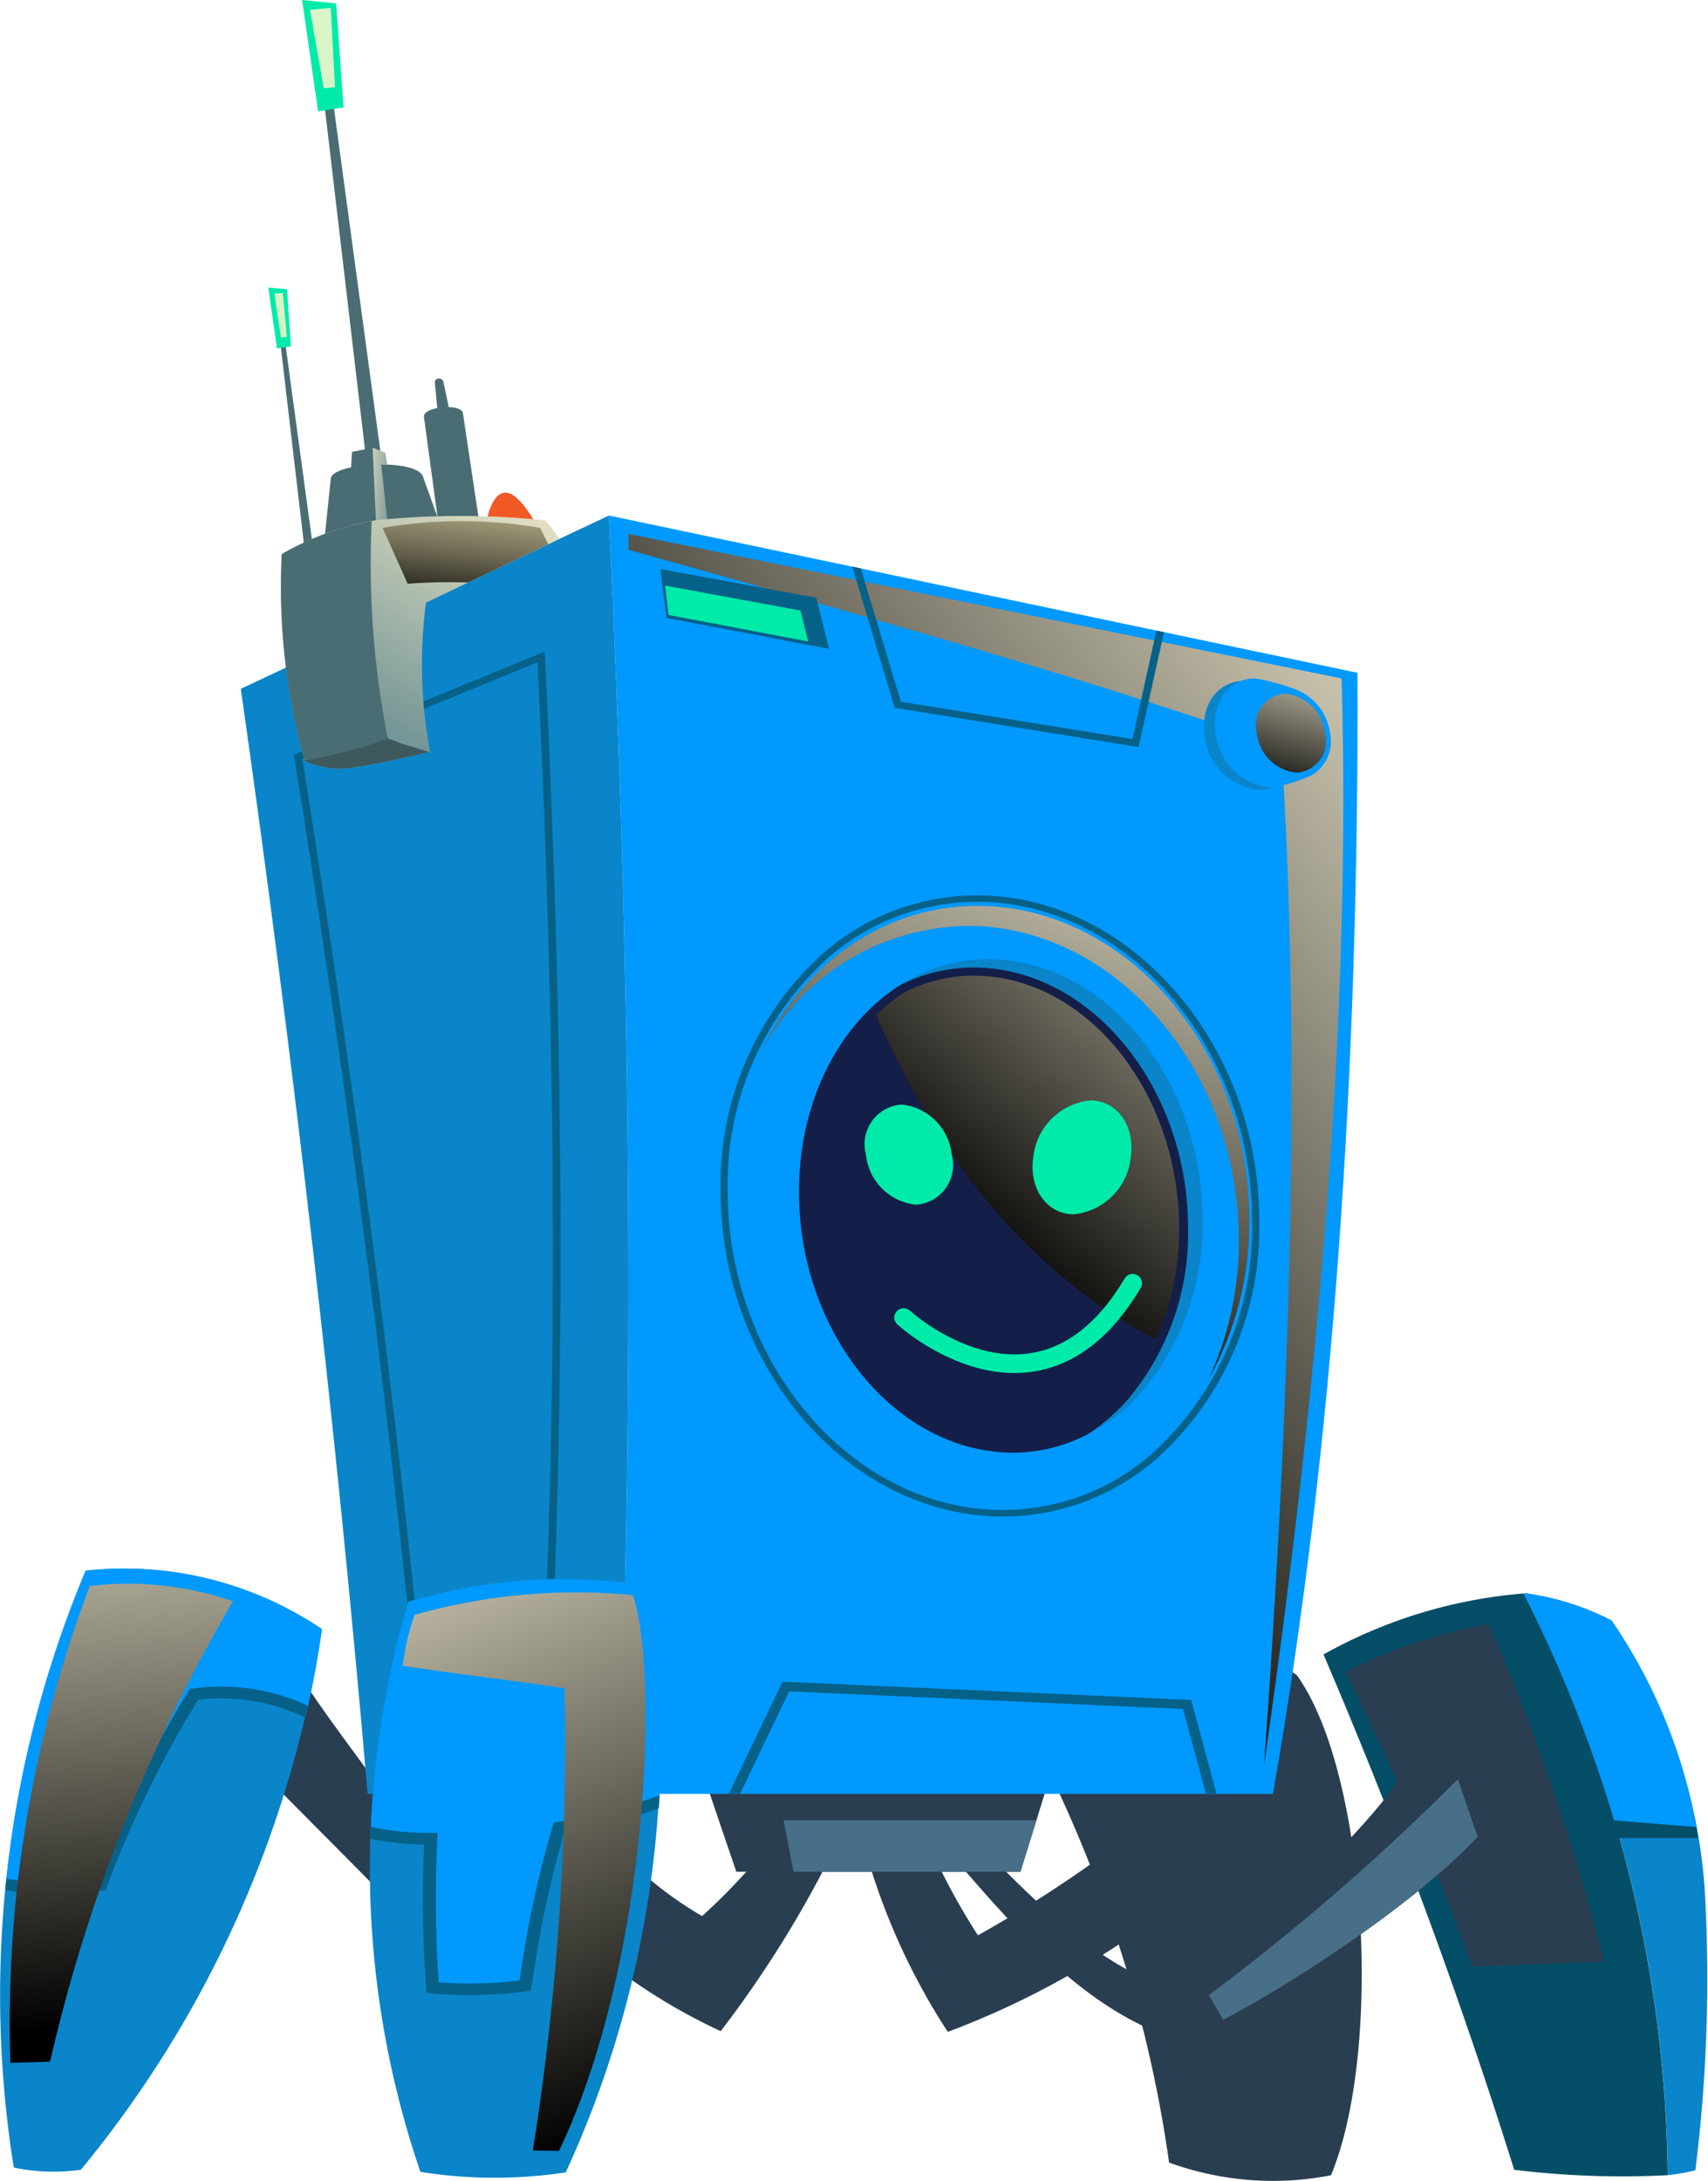 <svg xmlns="http://www.w3.org/2000/svg" xmlns:xlink="http://www.w3.org/1999/xlink" width="91.782" height="117.146" viewBox="0 0 91.782 117.146"><defs><linearGradient id="a" x1="0.472" y1="-0.162" x2="0.519" y2="0.916" gradientUnits="objectBoundingBox"><stop offset="0" stop-color="#c4bfaa"/><stop offset="0.5" stop-color="#636156"/><stop offset="1"/></linearGradient><linearGradient id="b" x1="0.814" y1="0.013" x2="0.286" y2="0.71" xlink:href="#a"/><linearGradient id="c" x1="0.708" y1="-0.323" x2="0.292" y2="1.322" xlink:href="#a"/><linearGradient id="d" x1="-0.712" y1="-0.303" x2="1.485" y2="1.178" gradientUnits="objectBoundingBox"><stop offset="0" stop-color="#f5ebcb"/><stop offset="0.414" stop-color="#b7c2b1"/><stop offset="0.84" stop-color="#759696"/></linearGradient><linearGradient id="e" x1="0.764" y1="-0.291" x2="0.054" y2="0.904" xlink:href="#d"/><linearGradient id="f" x1="0.823" y1="-0.905" x2="0.162" y2="1.434" gradientUnits="objectBoundingBox"><stop offset="0.168" stop-color="#bdb58f"/><stop offset="0.256" stop-color="#b3ab87"/><stop offset="0.406" stop-color="#989273"/><stop offset="0.598" stop-color="#6d6953"/><stop offset="0.823" stop-color="#333126"/><stop offset="1"/></linearGradient><linearGradient id="g" x1="0.449" y1="-0.122" x2="0.662" y2="0.998" xlink:href="#a"/><radialGradient id="h" cx="480.23" cy="323.136" r="12.809" gradientTransform="translate(-66.284 -18.259) scale(1.246 1.136)" gradientUnits="userSpaceOnUse"><stop offset="0.005" stop-color="#22567d"/><stop offset="0.255" stop-color="#1f4e75"/><stop offset="0.63" stop-color="#1a3962"/><stop offset="1" stop-color="#131f49"/></radialGradient><linearGradient id="i" x1="0.859" y1="0.01" x2="0.302" y2="0.773" gradientUnits="objectBoundingBox"><stop offset="0" stop-color="#858274"/><stop offset="0.722" stop-color="#252420"/><stop offset="1"/></linearGradient><linearGradient id="j" x1="0.716" y1="-0.056" x2="0.326" y2="1.035" xlink:href="#a"/></defs><path d="M212.6,234.777a59.351,59.351,0,0,1-7.806,13.568,30.992,30.992,0,0,1-5.606-3.35,12.808,12.808,0,0,1,1.228-5.3,20.087,20.087,0,0,0,3.377,2.468,31.062,31.062,0,0,0,6.033-7.407A9.283,9.283,0,0,1,212.6,234.777Z" transform="translate(-166.066 -139.243)" fill="#2a3e51"/><path d="M236.166,229a7.208,7.208,0,0,0-4.024-1.38,34.119,34.119,0,0,0-10.79,3.619,73.518,73.518,0,0,1,3.692,7.94,67.586,67.586,0,0,1-6.016,3.795,34.782,34.782,0,0,1-4.038-8.65,3.834,3.834,0,0,0-2.806.558,35.346,35.346,0,0,0,5.223,13.278,45.13,45.13,0,0,0,9.184-4.694A68.844,68.844,0,0,1,229.3,255.18a16.271,16.271,0,0,0,8.7.682C240.794,249.142,239.95,234.288,236.166,229Z" transform="translate(-166.477 -139.02)" fill="#2a3e51"/><path d="M249.185,224.513a26.373,26.373,0,0,0-10.757,3.276,292.694,292.694,0,0,1,10.248,27.681,47.9,47.9,0,0,0,8.228.29l.021,0A69.965,69.965,0,0,0,249.185,224.513Z" transform="translate(-167.308 -138.921)" fill="#044e68"/><path d="M247.342,226.207a27.27,27.27,0,0,0-7.7,2.586,143.983,143.983,0,0,1,6.807,15.815l7.1-.267A118.213,118.213,0,0,0,247.342,226.207Z" transform="translate(-167.347 -138.975)" fill="#2a3e51"/><path d="M259.265,240.393a29.267,29.267,0,0,0-5.006-14.43,14.366,14.366,0,0,0-4.617-1.46c-.035,0-.07.009-.1.011a69.965,69.965,0,0,1,7.74,31.246,11.564,11.564,0,0,0,1.481-.262A83.052,83.052,0,0,0,259.265,240.393Z" transform="translate(-167.66 -138.921)" fill="#0a85c9"/><path d="M258.854,237.379a27.973,27.973,0,0,0-4.6-11.417,14.366,14.366,0,0,0-4.617-1.46c-.035,0-.07.009-.1.011a74.33,74.33,0,0,1,4.989,12.619C255.955,237.2,257.418,237.3,258.854,237.379Z" transform="translate(-167.66 -138.921)" fill="#09f"/><path d="M246.994,236.751a18.6,18.6,0,0,0-1.317-3.042,33.979,33.979,0,0,0-3.8.963c-2.234,3.437-8.867,9.375-12.221,11.411-4.94-1.608-8.426-5.981-11.8-9.107-.354.322-.65.53-1,.852,3.5,3.96,7.548,9.25,13.14,10.977C233.657,247.445,243.76,241.024,246.994,236.751Z" transform="translate(-166.625 -139.212)" fill="#2a3e51"/><path d="M187.049,236.84c-1.724-2.646-3.624-4.942-5.348-7.587-.556,1.948-1.054,3.645-1.609,5.591l6.028,6.073A20.556,20.556,0,0,0,187.049,236.84Z" transform="translate(-165.461 -139.071)" fill="#2a3e51"/><path d="M182.282,226.386a59.558,59.558,0,0,1-12.952,29.037,10.425,10.425,0,0,1-3.607-.118,58.818,58.818,0,0,1,3.864-32.062A18.985,18.985,0,0,1,182.282,226.386Z" transform="translate(-164.983 -138.877)" fill="#0a85c9"/><path d="M169.6,223.243a59.152,59.152,0,0,0-4.3,16.941,20.521,20.521,0,0,0,4.88.047,59.244,59.244,0,0,1,5.24-10.469,17.942,17.942,0,0,1,6.046,1.135c.34-1.5.622-3,.826-4.512A18.985,18.985,0,0,0,169.6,223.243Z" transform="translate(-164.993 -138.877)" fill="#09f"/><path d="M175.355,229.782l-.168.023-.081.137a59.7,59.7,0,0,0-4.964,10.109,16.772,16.772,0,0,1-4.8-.053c-.023.207-.045.416-.065.624a17.541,17.541,0,0,0,2.647.207,17.313,17.313,0,0,0,2.537-.185l.207-.03.067-.181a59.149,59.149,0,0,1,4.9-10.05,10.409,10.409,0,0,1,5.776.97c.048-.21.1-.421.148-.633A11.11,11.11,0,0,0,175.355,229.782Z" transform="translate(-164.992 -139.085)" fill="#066189"/><path d="M177.521,224.92a87.257,87.257,0,0,0-9.827,24.719c-.742.048-1.391.03-2.134.078a66.029,66.029,0,0,1,4.264-25.62A17.3,17.3,0,0,1,177.521,224.92Z" transform="translate(-165 -138.905)" fill="url(#a)"/><path d="M254.5,237.094l4.465.367.106.595-4.233,0Z" transform="translate(-167.817 -139.32)" fill="#044e68"/><path d="M204.253,235.275l18.173.132-1.362,4.393H205.792Z" transform="translate(-166.226 -139.262)" fill="#2a3e51"/><path d="M246.513,237.912l-1.068-3.1a121.119,121.119,0,0,1-13.378,11.6l.77,1.329C236.916,245.6,243.308,241.329,246.513,237.912Z" transform="translate(-167.107 -139.247)" fill="#476f87"/><path d="M209,239.859l-.532-2.765h13.583l-.857,2.765Z" transform="translate(-166.36 -139.32)" fill="#476f87"/><path d="M198.774,164.721h0c1.16,24.164,1.423,47.184.484,68.665h35.2c3.289-18.789,4.617-38.994,4.543-60.217Z" transform="translate(-166.053 -137.029)" fill="#09f"/><path d="M199.862,165.74l38.317,7.762c.516,17.735-1.163,37.456-4.164,58.372,1.411-19.745,1.986-38.34.927-54.679-8.311-3.053-21.353-6.777-35.08-10.6Z" transform="translate(-166.087 -137.061)" fill="url(#b)"/><path d="M198.127,164.721h0l-19.78,9.308q4.352,30.6,6.814,59.358h13.45C199.55,211.9,199.287,188.885,198.127,164.721Z" transform="translate(-165.406 -137.029)" fill="#0a85c9"/><path d="M195.164,225.793h-7.541l-.017-.171c-1.5-15.009-3.62-31.05-6.294-47.677l-.023-.141,13.482-5.537.014.279c.973,19.563,1.1,36.921.387,53.067Zm-7.16-.378h6.759c.7-16.007.575-33.209-.382-52.574l-12.635,5.19C184.4,194.551,186.506,210.491,188,225.416Z" transform="translate(-165.499 -137.268)" fill="#066189"/><path d="M201.632,167.688l.322,2.627,8.739,1.662-.685-2.745Z" transform="translate(-166.143 -137.123)" fill="#066189"/><path d="M202.081,170.183l-.193-1.577,7.275,1.341.415,1.661Z" transform="translate(-166.151 -137.152)" fill="#00ebaa"/><path d="M236.87,176.824c.234,1.615-.7,2.924-2.1,2.924a3.287,3.287,0,0,1-2.945-2.924c-.233-1.615.706-2.924,2.1-2.924A3.285,3.285,0,0,1,236.87,176.824Z" transform="translate(-167.098 -137.319)" fill="#0a85c9"/><path d="M238.588,176.694a2.939,2.939,0,0,0-1.729-2.3,11.446,11.446,0,0,0-2.311-.639c-1.4,0-2.341,1.316-2.106,2.938a3.3,3.3,0,0,0,2.958,2.938,8.893,8.893,0,0,0,2.216-.682A2.113,2.113,0,0,0,238.588,176.694Z" transform="translate(-167.117 -137.315)" fill="#09f"/><path d="M238.387,176.721a1.687,1.687,0,0,1-1.521,2.123,2.386,2.386,0,0,1-2.137-2.123,1.688,1.688,0,0,1,1.522-2.122A2.385,2.385,0,0,1,238.387,176.721Z" transform="translate(-167.19 -137.341)" fill="url(#c)"/><path d="M228.62,170.99l-1.285,5.825-12.446-2.005-2.153-7.157-.462-.1,2.247,7.468.034.116,13.109,2.112,1.363-6.177Z" transform="translate(-166.48 -137.118)" fill="#066189"/><path d="M230.276,230.388l-21.771-.974-.193-.009-2.889,6.029h.607l2.639-5.507,21.164.947,1.232,4.561h.572Z" transform="translate(-166.263 -139.076)" fill="#066189"/><g transform="translate(14.416)"><path d="M186.189,161.987l-2.751-20.316-.476.044,2.392,20.35Z" transform="translate(-179.968 -136.299)" fill="#4a6d73"/><path d="M183.575,136.308l.4,5.587-1.369.211-.858-5.983Z" transform="translate(-179.929 -136.124)" fill="#00ebaa"/><path d="M182.3,166.169l-1.5-11.06-.261.025,1.3,11.078Z" transform="translate(-179.891 -136.724)" fill="#4a6d73"/><path d="M180.874,152.168l.218,3.064-.752.116-.47-3.281Z" transform="translate(-179.87 -136.628)" fill="#00ebaa"/><path d="M189.281,165.328l-1.01-2.821c-.429-.951-4.758-.719-4.941.107l-.36,3.476Z" transform="translate(-179.968 -136.939)" fill="#4a6d73"/><path d="M189.861,158.65l-.281-1.324c-.046-.306-.512-.261-.466.044l.132,1.338Z" transform="translate(-180.163 -136.788)" fill="#4a6d73"/><path d="M194.889,165.588s-1-2.055-1.829-2.136-1.084,1.576-1.084,1.576Z" transform="translate(-180.253 -136.988)" fill="#f15a24"/><path d="M191.548,165.335l-.945-6.3c-.084-.559-2.178-.359-2.094.2l.788,5.809Z" transform="translate(-180.143 -136.838)" fill="#4a6d73"/><path d="M185.616,160.958l.231,4.216-1.609.335.273-4.329Z" transform="translate(-180.008 -136.91)" fill="#4a6d73"/><path d="M185.661,160.958l.685.273.1.633-.323-.007.375,3.451-.641,0Z" transform="translate(-180.053 -136.91)" fill="url(#d)"/><path d="M183.3,136.558l.227,4.263-.6.058-.743-4.214Z" transform="translate(-179.943 -136.137)" fill="#fff7cc" opacity="0.85"/><path d="M180.662,152.372l.217,2.357-.317.03-.352-2.344Z" transform="translate(-179.881 -136.638)" fill="#fff7cc" opacity="0.85"/><path d="M180.618,166.792a34.777,34.777,0,0,0,1.234,11.115,4.755,4.755,0,0,0,2.263.4c1.466-.191,3.027-.572,4.468-.885a25.811,25.811,0,0,1-.22-8.019l7.167-3.426a9.623,9.623,0,0,0-.746-1,44.975,44.975,0,0,0-9.133,0A15.048,15.048,0,0,0,180.618,166.792Z" transform="translate(-179.892 -137.029)" fill="url(#e)"/><path d="M186.313,176.707a48.527,48.527,0,0,1-.863-11.675,14.925,14.925,0,0,0-4.832,1.769,34.778,34.778,0,0,0,1.224,11.075A22.63,22.63,0,0,0,186.313,176.707Z" transform="translate(-179.892 -137.039)" fill="#4a6d73"/><g transform="translate(1.95 39.669)"><path d="M187.181,177.386c-.325-.1-.5-.2-.826-.3a24.158,24.158,0,0,1-4.471,1.169l.011.04a4.749,4.749,0,0,0,2.262.4c1.456-.189,3.006-.566,4.438-.878Z" transform="translate(-181.884 -177.089)" fill="#3d595e"/></g><path d="M186.214,165.394l1.347,3a30.386,30.386,0,0,1,3.247-.067l4.306-2.058-.434-.875A24.9,24.9,0,0,0,186.214,165.394Z" transform="translate(-180.071 -137.039)" fill="url(#f)"/></g><path d="M200.512,224.089a55.544,55.544,0,0,1-4.479,31.495,25.47,25.47,0,0,1-7.809-.027,50.456,50.456,0,0,1-.65-30.62A28.821,28.821,0,0,1,200.512,224.089Z" transform="translate(-165.633 -138.896)" fill="#0a85c9"/><path d="M187.576,224.937a50.194,50.194,0,0,0-2.022,12.415,8.606,8.606,0,0,0,3.028.459,67.192,67.192,0,0,0,.37,7.87c1,.021,2,.061,3,.08a4.955,4.955,0,0,0,1.927-.217,29.25,29.25,0,0,1,1.829-8.359c1.78-.357,3.584-.821,5.338-1.31a50.617,50.617,0,0,0-.531-11.786A28.821,28.821,0,0,0,187.576,224.937Z" transform="translate(-165.634 -138.896)" fill="#09f"/><path d="M201.072,235.709a28.948,28.948,0,0,1-5.473,1.434l-.207.038-.058.186a56.185,56.185,0,0,0-1.706,7.787l-.083.5a22.573,22.573,0,0,1-4.333.1,62.256,62.256,0,0,1-.074-7.693l.019-.335-.37,0a14.588,14.588,0,0,1-3.223-.323c-.008.214-.016.428-.022.644a15.776,15.776,0,0,0,2.882.309,64.958,64.958,0,0,0,.11,7.7l.016.265.291.029a19.712,19.712,0,0,0,1.977.091,22.94,22.94,0,0,0,3.082-.2l.252-.035.161-.954a56.738,56.738,0,0,1,1.634-7.53,30.281,30.281,0,0,0,5.086-1.31C201.051,236.177,201.058,235.942,201.072,235.709Z" transform="translate(-165.634 -139.276)" fill="#066189"/><path d="M195.724,254.459c-.552-.022-.849-.008-1.4-.033a140.186,140.186,0,0,0,1.706-24.826c-2.86-.424-5.842-.772-8.7-1.2a13.212,13.212,0,0,1,.637-2.738,31.784,31.784,0,0,1,11.732-1.06C201.168,228.945,200.462,244.584,195.724,254.459Z" transform="translate(-165.69 -138.92)" fill="url(#g)"/><g transform="translate(38.725 48.094)"><path d="M233.73,203.267c0-9.106-6.393-16.842-14.279-17.278s-14.28,6.593-14.28,15.7,6.393,16.843,14.28,17.278S233.73,212.373,233.73,203.267Z" transform="translate(-204.98 -185.796)" fill="#09f"/><path d="M220.152,219.154c-.239,0-.478-.006-.718-.019-7.973-.441-14.459-8.27-14.459-17.453a16.653,16.653,0,0,1,5.49-12.767,12.548,12.548,0,0,1,8.993-3.106c7.972.441,14.459,8.269,14.459,17.452a16.661,16.661,0,0,1-5.49,12.768A12.549,12.549,0,0,1,220.152,219.154Zm-1.412-33.018a12.159,12.159,0,0,0-8.016,3.032,16.327,16.327,0,0,0-5.369,12.514c0,9,6.326,16.676,14.1,17.1a12.137,12.137,0,0,0,8.709-3.012,16.329,16.329,0,0,0,5.368-12.514c0-9-6.325-16.676-14.1-17.1Q219.085,186.137,218.74,186.137Z" transform="translate(-204.974 -185.79)" fill="#066189"/><path d="M220.836,215.838c-.164,0-.328,0-.492-.015-6.077-.334-11.022-6.618-11.022-14,0-7.005,4.469-12.492,10.173-12.492.163,0,.326,0,.491.014,6.077.335,11.022,6.617,11.022,14a13.851,13.851,0,0,1-3.186,9.124,9.234,9.234,0,0,1-6.987,3.368Z" transform="translate(-205.112 -185.902)" fill="#0a85c9"/><path d="M219.209,189.807c-.165-.011-.329-.015-.492-.015a8.74,8.74,0,0,0-3.986.962c-3.242,2.066-5.409,6.205-5.409,11.083,0,7.385,4.944,13.668,11.022,14,.164.011.328.014.492.014h0a8.667,8.667,0,0,0,3.978-.977,10.386,10.386,0,0,0,2.231-1.942,13.86,13.86,0,0,0,3.185-9.125C230.23,196.423,225.285,190.142,219.209,189.807Z" transform="translate(-205.112 -185.917)" fill="url(#h)"/><path d="M225.206,207.661a29.085,29.085,0,0,0,3.436,2.125,14.41,14.41,0,0,0,1.241-5.962c0-7.158-4.741-13.243-10.57-13.566-.154-.009-.308-.012-.461-.012a8.19,8.19,0,0,0-3.73.895,9.592,9.592,0,0,0-1.518,1.22C216.157,198.211,219.708,203.682,225.206,207.661Z" transform="translate(-205.247 -185.931)" fill="url(#i)"/><path d="M217.645,200.083a2.136,2.136,0,0,1-1.916,2.69,3.011,3.011,0,0,1-2.692-2.69,2.134,2.134,0,0,1,1.916-2.689A3.013,3.013,0,0,1,217.645,200.083Z" transform="translate(-205.228 -186.157)" fill="#00ebaa"/><path d="M222.321,200.222c-.244,1.689.732,3.058,2.18,3.058a3.424,3.424,0,0,0,3.061-3.058c.244-1.689-.732-3.059-2.179-3.059A3.427,3.427,0,0,0,222.321,200.222Z" transform="translate(-205.522 -186.15)" fill="#00ebaa"/><path d="M218.954,187.46c7.7.426,13.94,7.976,13.94,16.866a17.428,17.428,0,0,1-1.647,7.5,17.169,17.169,0,0,0,2.209-8.566c0-8.89-6.241-16.443-13.939-16.868-5.32-.294-9.943,2.893-12.292,7.824A12.729,12.729,0,0,1,218.954,187.46Z" transform="translate(-205.045 -185.809)" fill="url(#j)"/><path d="M215.127,209.148s7.256,6.659,12.31-1.845" transform="translate(-205.295 -186.471)" fill="none" stroke="#00ebaa" stroke-linecap="round" stroke-miterlimit="10" stroke-width="1"/></g></svg>